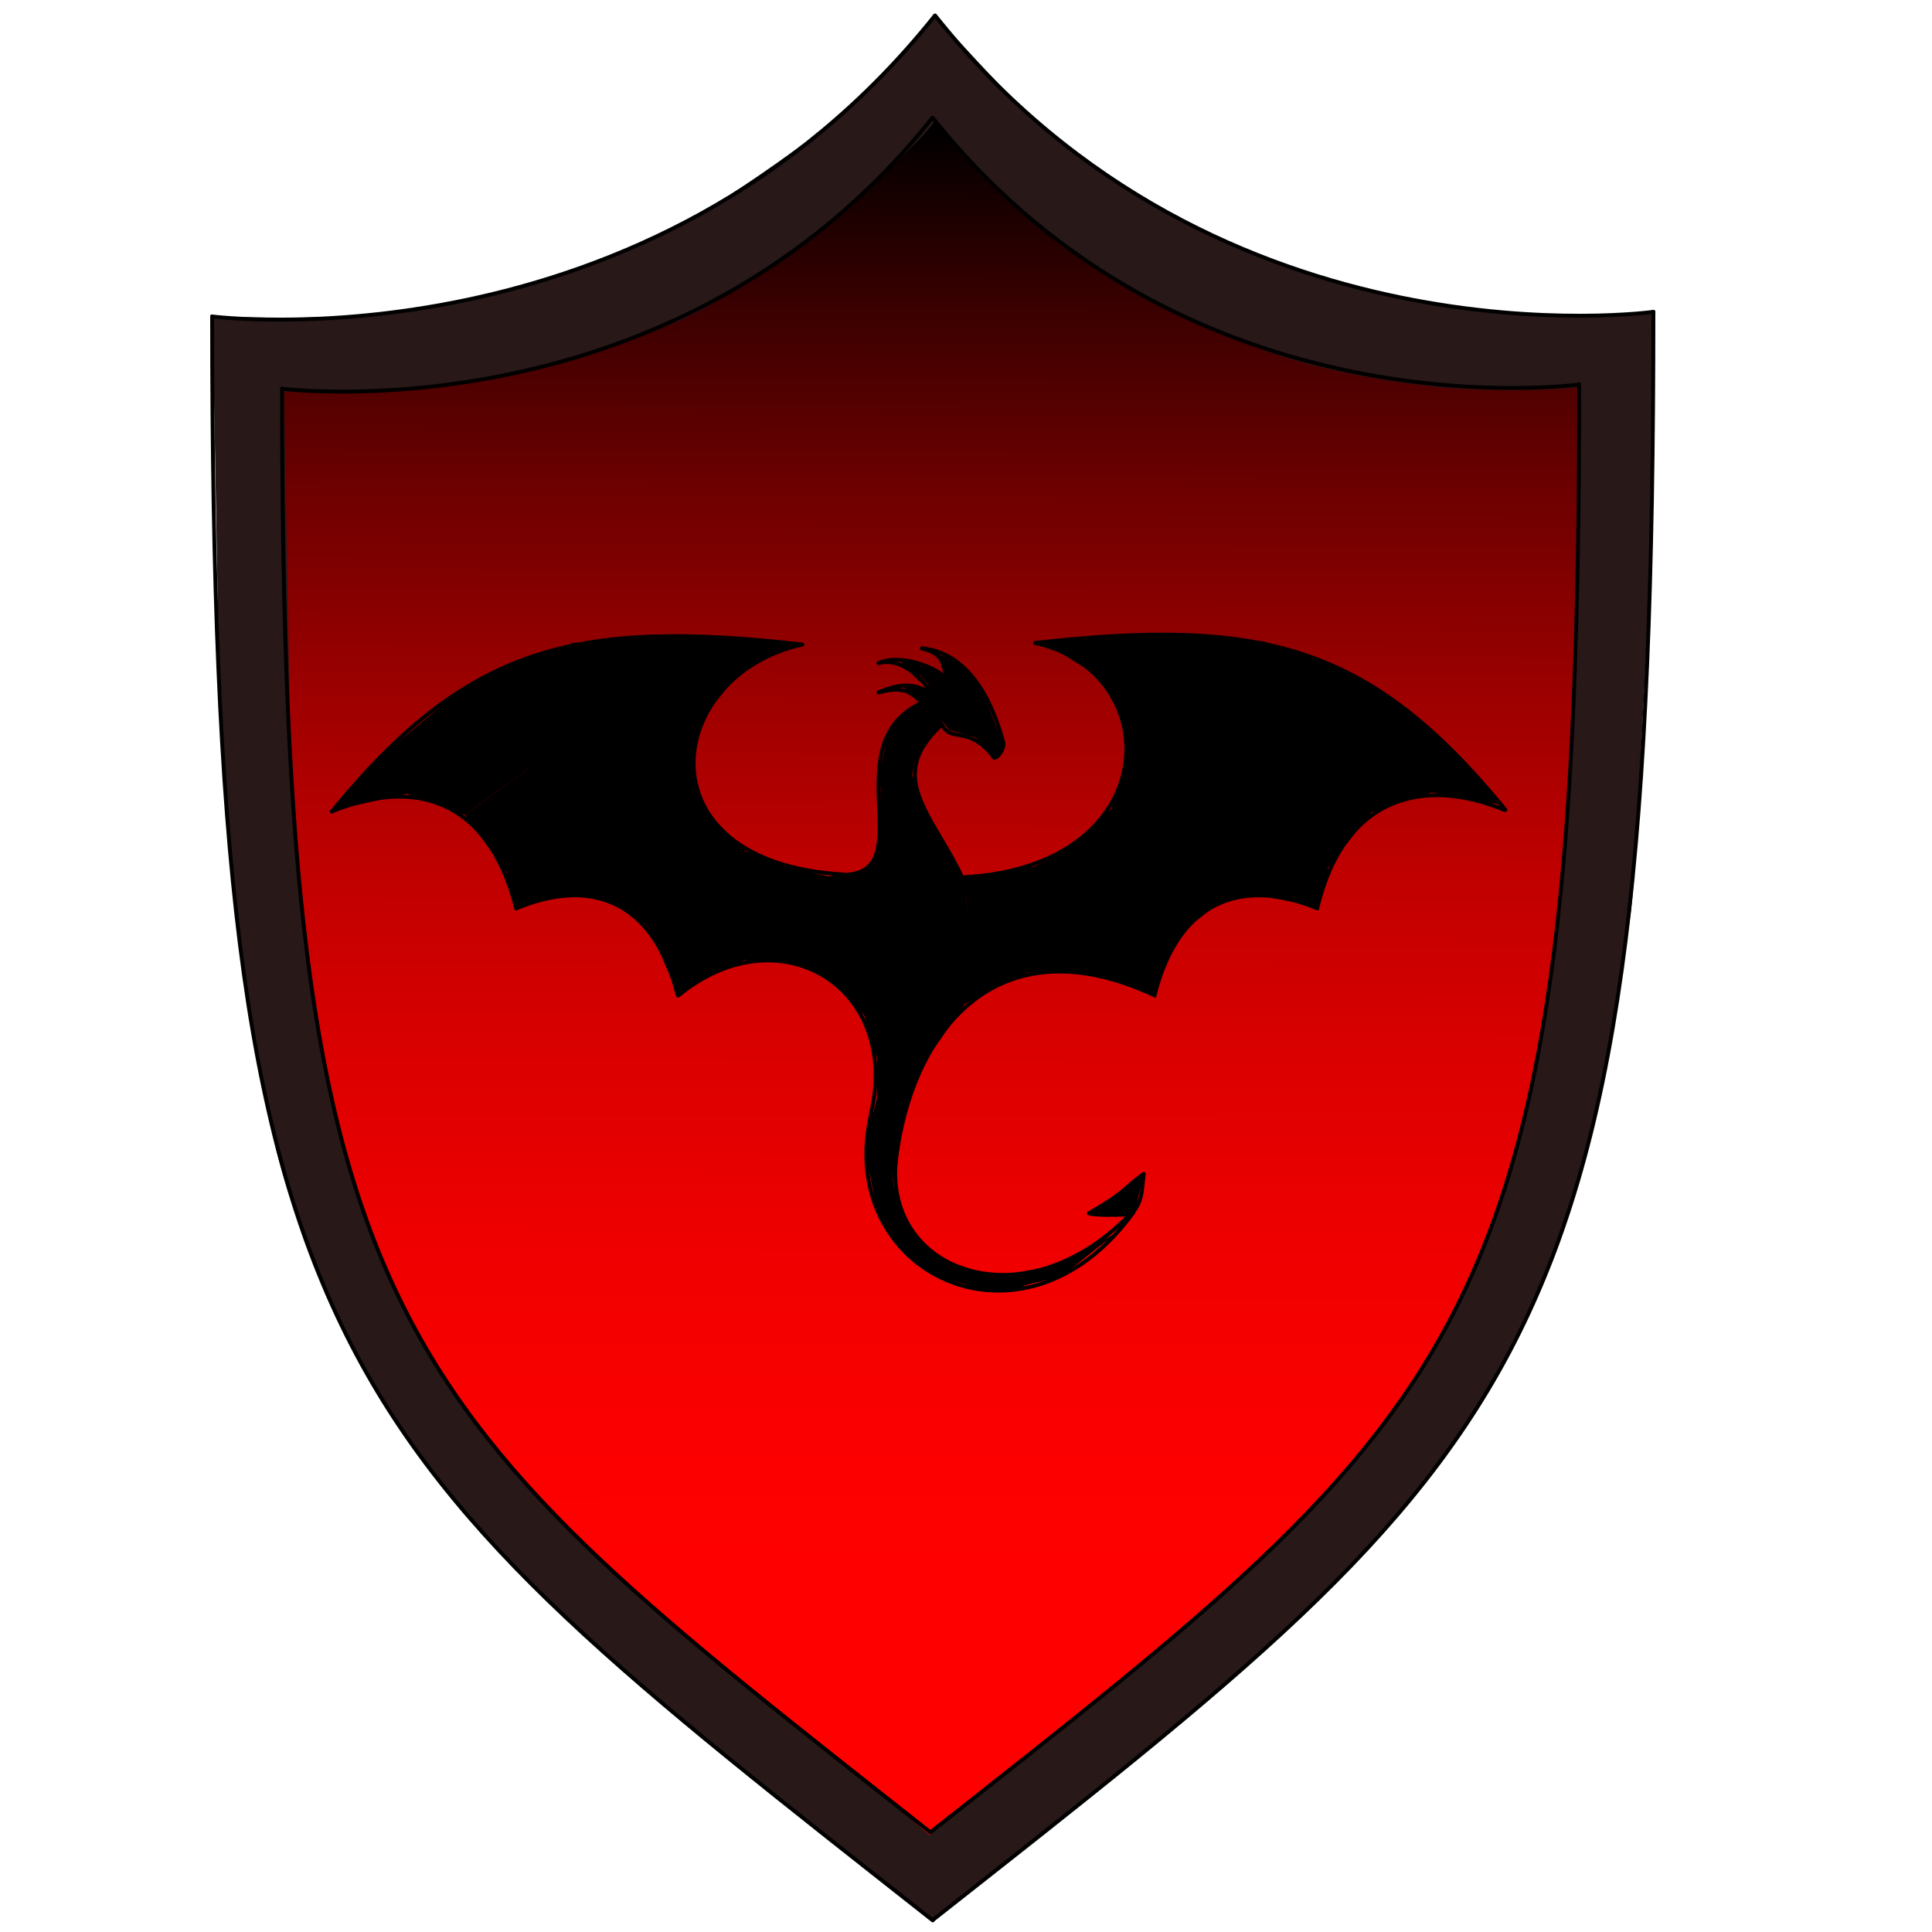 <?xml version="1.0" encoding="utf-8"?>
<!-- Generator: Adobe Illustrator 22.1.0, SVG Export Plug-In . SVG Version: 6.00 Build 0)  -->
<svg version="1.1" id="Layer_1" xmlns="http://www.w3.org/2000/svg" xmlns:xlink="http://www.w3.org/1999/xlink" x="0px" y="0px"
	 viewBox="0 0 500 500" style="enable-background:new 0 0 500 500;" xml:space="preserve">
<style type="text/css">
	.st0{fill:#281818;}
	.st1{fill:url(#SVGID_1_);}
	.st2{fill:none;stroke:#000000;stroke-linecap:round;stroke-miterlimit:10;}
	.st3{fill:none;stroke:#000000;stroke-miterlimit:10;}
</style>
<path class="st0" d="M292.7,456.6c15.8-13.7,26.8-21.7,42.2-36.9c7.5-7.4,12.4-11.5,19.2-19.3c6.4-7.4,15.2-17.3,20.8-25.3
	c11.1-15.7,19.2-30.1,26.1-47.9c7.3-18.9,12.1-36.3,15.5-56.5c8.1-48.4,5.3-26.2,10.3-115.2l1-74.8c-10.6,1-22.3,1-32.7,0.6
	c-15-0.6-42.6-5.1-58-11c-32.9-12.6-41.7-16.8-71.5-41C264.7,28.4,242.7,5,242,4l0,0c-0.1,2.7-25.6,27.2-28.4,29.2
	c-35.5,25.7-42.8,29.2-73.2,39.4c-29.7,10-55.1,10.1-85.4,9.3l1.7,93.1c1.6,27.9,2.8,55.7,9.3,95c3.6,21.4,6.6,35.9,15.3,56.6
	c4.7,11.2,7.8,19.6,14,29.5c6.3,9.9,11.9,19.5,19.5,28.6c7.4,8.9,21.3,24.3,29.2,31.6c10,9.3,34.4,30.8,45.1,39.1
	c18.6,14.5,33.4,27.5,52.3,41.5l24.9-19.6C273.1,470.9,285.6,462.7,292.7,456.6z"/>
<linearGradient id="SVGID_1_" gradientUnits="userSpaceOnUse" x1="241.575" y1="31.191" x2="240.547" y2="474.815">
	<stop  offset="3.480097e-03" style="stop-color:#000000"/>
	<stop  offset="0.109" style="stop-color:#3A0000"/>
	<stop  offset="0.217" style="stop-color:#6E0000"/>
	<stop  offset="0.327" style="stop-color:#9A0000"/>
	<stop  offset="0.437" style="stop-color:#BF0000"/>
	<stop  offset="0.546" style="stop-color:#DB0000"/>
	<stop  offset="0.655" style="stop-color:#EF0000"/>
	<stop  offset="0.765" style="stop-color:#FB0000"/>
	<stop  offset="0.874" style="stop-color:#FF0000"/>
</linearGradient>
<path class="st1" d="M286.2,438.2c14.2-12.3,24.8-19.7,38.6-33.3c6.8-6.6,11.4-10.6,17.5-17.6c5.8-6.7,13.3-15.1,18.4-22.3
	c10-14.2,17.4-27.1,23.6-43.2c6.6-17,10.2-27.1,13.6-48.5c7.1-44.5,5.9-25.7,10.4-105.8l0.9-67.3c-9.5,0.9-20,0.9-29.4,0.5
	c-13.5-0.5-38.3-4.6-52.2-9.9c-29.6-11.3-37.5-15.1-64.3-36.9c-1-0.8-20.8-21.8-21.5-22.7l0,0c-0.1,2.4-27.4,27.4-30,29.2
	c-31.4,22-33,22.4-61.6,31.7c-26.6,8.6-49.5,9.9-76.7,9.2l1.5,83.8c1.4,25.1,2.5,50.1,8.4,85.5c3.2,19.2,6,32.3,13.8,50.9
	c4.2,10,7,17.7,12.6,26.6c5.6,8.9,10.7,17.6,17.5,25.7c6.6,8,19.2,21.8,26.3,28.5c9,8.4,31,27.8,40.5,35.2
	c16.8,13.1,30.5,23.8,46.5,37.4l21.8-17.9C268.8,451.2,279.8,443.7,286.2,438.2z"/>
<path class="st2" d="M489.9,375.7"/>
<path class="st2" d="M489.9-15.5"/>
<path class="st2" d="M241.4,497"/>
<path class="st2" d="M53.9,4"/>
<path class="st3" d="M241.4,494.4"/>
<path class="st3" d="M53.9,395.2"/>
<path class="st2" d="M241.4,494.4"/>
<path class="st2" d="M429,395.2"/>
<path class="st2" d="M241.4,497"/>
<path class="st2" d="M429,4"/>
<path class="st2" d="M85.9,210c34.8-42.6,62.8-49.9,121.7-43.2"/>
<path class="st2" d="M85.9,210c20.3-8.4,40.2-4.3,47.7,25.1"/>
<path class="st2" d="M133.6,235.1c17.8-7.5,35.2-3.6,41.8,22.5"/>
<path class="st2" d="M175.6,257.6c26-21.4,57.6-2.2,49.8,30.5"/>
<path class="st2" d="M207.6,166.8c-35.8,7.9-42.6,56.5,10.6,59.5"/>
<path class="st2" d="M225.5,288.1c-9.9,41.2,39.1,65.4,67.8,25.7"/>
<path class="st2" d="M218.2,226.4c20.6-0.2-2.7-34.1,20.4-44.5"/>
<path class="st2" d="M227.4,179.2c6.1-1.6,8-0.4,11.2,2.6"/>
<path class="st2" d="M227.4,179.2c5.7-2.5,9.5-2.3,13.2,0.1"/>
<path class="st2" d="M227.4,171.6c6.1-1.6,11.4,4.3,13.5,7.5"/>
<path class="st2" d="M227.4,171.6c5.7-2.5,14.8,1,17.7,4.1"/>
<path class="st2" d="M238.6,167.8c6.1,1.5,5.3,4.4,6.7,8.6"/>
<path class="st2" d="M238.6,167.8c6.2,0.5,15.8,4.8,21.1,24.5"/>
<path class="st2" d="M259.7,192.5c0.1,1-1.1,3.6-2.5,3.6"/>
<line class="st2" x1="259.7" y1="192.6" x2="259.7" y2="192.6"/>
<path class="st2" d="M257.3,196.1c-6.6-8.7-11.2-3.7-13.5-8.6"/>
<path class="st2" d="M251.4,259.4c11.7-38.7-30.7-51.2-7.6-71.9"/>
<path class="st2" d="M340.9,235.1L340.9,235.1c-17.8-7.5-35.6-3.6-42.1,22.5l0,0c-40.1-18.7-61.6,8.2-66.5,39.5"/>
<path class="st2" d="M389.3,209.6c-20.3-8.4-41.3-4.1-48.4,25.4"/>
<path class="st2" d="M389.6,209.6c-34.8-42.6-62.8-49.9-121.7-43.2"/>
<path class="st2" d="M267.9,166.4c34.4,7.6,33.5,57.7-18.2,60.6"/>
<path class="st2" d="M232.3,297.1c-6,31.3,31.9,46.4,60.1,17.2"/>
<path class="st2" d="M233,296.8"/>
<path class="st2" d="M233,298"/>
<path class="st2" d="M281.8,314c10.4-6.1,8-5.7,14.2-10.2"/>
<path class="st2" d="M296,303.8c-0.6,5.8-0.6,7.2-3.1,10.4"/>
<path class="st2" d="M281.8,314c0,0,1.6,0.7,10,0.3"/>
<path class="st2" d="M54.9,81.9c0,0,113.3,14.5,187-77.8"/>
<path class="st2" d="M54.9,81.9C54.9,354.3,85.3,374,241.4,497"/>
<path class="st2" d="M427.9,80.7c0,272.5-30.4,293.3-186.5,416.2"/>
<path class="st2" d="M427.9,80.7c0,0-112.3,15.7-185.9-76.7"/>
<path class="st2" d="M73,100.6c0,0,102,13.1,168.3-70.1"/>
<path class="st2" d="M240.9,474.1"/>
<path class="st2" d="M72.1,30.5"/>
<path class="st3" d="M240.9,471.8"/>
<path class="st3" d="M72.1,382.6"/>
<path class="st2" d="M240.9,471.8"/>
<path class="st2" d="M409.7,382.6"/>
<path class="st2" d="M240.9,474.1"/>
<path class="st2" d="M409.7,30.5"/>
<path class="st2" d="M73,100.6c0,245.2,27.4,262.9,167.8,373.6"/>
<path class="st2" d="M408.7,99.5c0,245.2-27.4,264-167.8,374.6"/>
<path class="st2" d="M408.7,99.5c0,0-101,14.1-167.3-69"/>
<polygon points="248.4,171.5 245,176.6 242.7,169.3 "/>
<polygon points="238.1,171.4 237.9,176.4 233,171.1 "/>
<polygon points="243.4,173.8 244.5,182 235.4,171.7 "/>
<polygon points="243,178.1 243.5,187.4 233.8,177.7 "/>
<polygon points="256,180.9 245.6,188.9 238.2,179 247.9,171.5 "/>
<polygon points="255.1,181 259.7,192.9 245.6,188.9 "/>
<polygon points="260,192.1 257.7,196 252.1,190.5 "/>
<polygon points="190.6,174.9 180.9,187.1 127.7,173.9 148.2,166.4 176.5,164.2 204.6,166.9 "/>
<polygon points="284.7,175.3 291.5,188.1 347.5,173.5 327,166 298.7,163.8 270.6,166.5 "/>
<polygon points="144.9,177.4 139.4,197.7 85.9,209.8 100.8,193.9 118.3,179.3 130.8,172.6 "/>
<rect x="136.1" y="181" transform="matrix(0.974 0.228 -0.228 0.974 51.25 -30.164)" width="40" height="51.4"/>
<polygon points="133.9,234.6 131.2,227.1 148.2,231.2 "/>
<polygon points="120.3,210.9 103.8,204.9 139.6,196.8 "/>
<polygon points="120.3,210.9 131.6,226.4 137.8,198.1 "/>
<polygon points="245,185.3 236.7,197.1 229.7,189.4 237.4,181.8 "/>
<polygon points="236.7,196.7 233.5,216.6 230.2,189.9 "/>
<polygon points="233.8,216.8 227.2,202.1 230.1,188.5 "/>
<polygon points="239.6,228.7 227.6,217.5 227.9,203.1 "/>
<polygon points="243.2,218 232.4,216.4 235.7,199.8 "/>
<polygon points="331.1,176.9 336.8,199.1 389.3,208.4 375.2,193.4 357.7,178.8 345.2,172.1 "/>
<polygon points="297.5,237.8 344.1,226.6 332.3,176.3 290.6,186 "/>
<polygon points="340.7,234.6 343.4,226.6 322.7,231.1 "/>
<polygon points="354.3,210.4 372.9,204.3 335,196.2 "/>
<polygon points="355.7,209.2 343.1,225.3 336.8,197.6 "/>
<polygon points="305.5,241.5 317.7,231.9 297,233.8 "/>
<polygon points="296.3,220.8 292.2,194.8 284.8,218.3 "/>
<polygon points="306,241.9 289.6,207.5 270.2,225.3 "/>
<polygon points="298.2,257.3 305.9,240.6 275.6,220.4 251.1,232.3 "/>
<polygon points="251.4,233 267.7,224.2 249.1,227.3 "/>
<polygon points="254.1,244.3 295.4,255.4 251.1,231.8 "/>
<polygon points="249.6,259.9 274,244.9 254.5,239.3 "/>
<polygon points="256.4,256 275.9,247.2 263.6,246.1 "/>
<polygon points="261.6,251.7 282.5,251.6 273.3,245.6 "/>
<polygon points="189.9,234.9 165.4,238.9 178.8,196.8 "/>
<polygon points="165.6,238.2 159.8,234.4 169.2,230.2 "/>
<polygon points="212.4,240.2 184.2,252.1 182.8,210 "/>
<polygon points="184.4,234.1 184.2,252.1 166.2,238.2 "/>
<polygon points="189.9,247.5 179,254.4 166.2,238.2 "/>
<polygon points="187.6,250.2 175.6,257.6 166.9,237.6 "/>
<polygon points="236.7,235.7 193.1,249.1 190.6,219.5 "/>
<polygon points="252.7,253.9 195.4,248.4 249.6,229.3 "/>
<polygon points="254.4,240.1 252.2,252.9 249.7,229.7 "/>
<polygon points="243.1,216.4 226.7,313.5 227.5,216 "/>
<polyline points="247.7,247.3 226.2,311 235.5,249.6 "/>
<polyline points="254.1,253.4 237.5,277.5 243.3,238.8 "/>
<polygon points="252.1,231.4 237.6,235.7 242.2,215.5 "/>
<polygon points="237,235.9 220.7,232.8 227,220 "/>
<polygon points="228.2,229.7 215.9,233.4 206.8,225.2 "/>
<polygon points="226.2,225.1 221.9,233.7 212.3,227.1 "/>
<polygon points="229.7,249.2 227,273.9 219.2,247.7 "/>
<polygon points="218.7,256.4 207,249.1 222.7,250.5 "/>
<polygon points="225.8,265.5 218.1,255.8 220.8,251.6 "/>
<polygon points="228.8,296.4 227.3,282.8 223.7,297.1 "/>
<polygon points="229.1,293.7 223.8,297.5 226.6,311.4 "/>
<polygon points="233.6,289.1 228.4,292.9 231.6,307.4 "/>
<polygon points="231.7,309.4 230,298 226.2,311.6 "/>
<polygon points="293.6,314 295.9,304.1 281.8,314 "/>
<polygon points="233.7,323.5 231.6,307.4 225.9,311.7 "/>
<polygon points="242.5,330.4 231.6,309.6 233.4,323.4 "/>
<polyline points="253.2,333.3 237,320.1 241.9,330.2 "/>
<polygon points="266.6,333.6 244.9,326.3 251.1,333.7 "/>
<polygon points="275.4,327.2 257,330.4 262.3,334.2 "/>
<polygon points="289,319 263.7,333 274.7,330.3 "/>
</svg>
